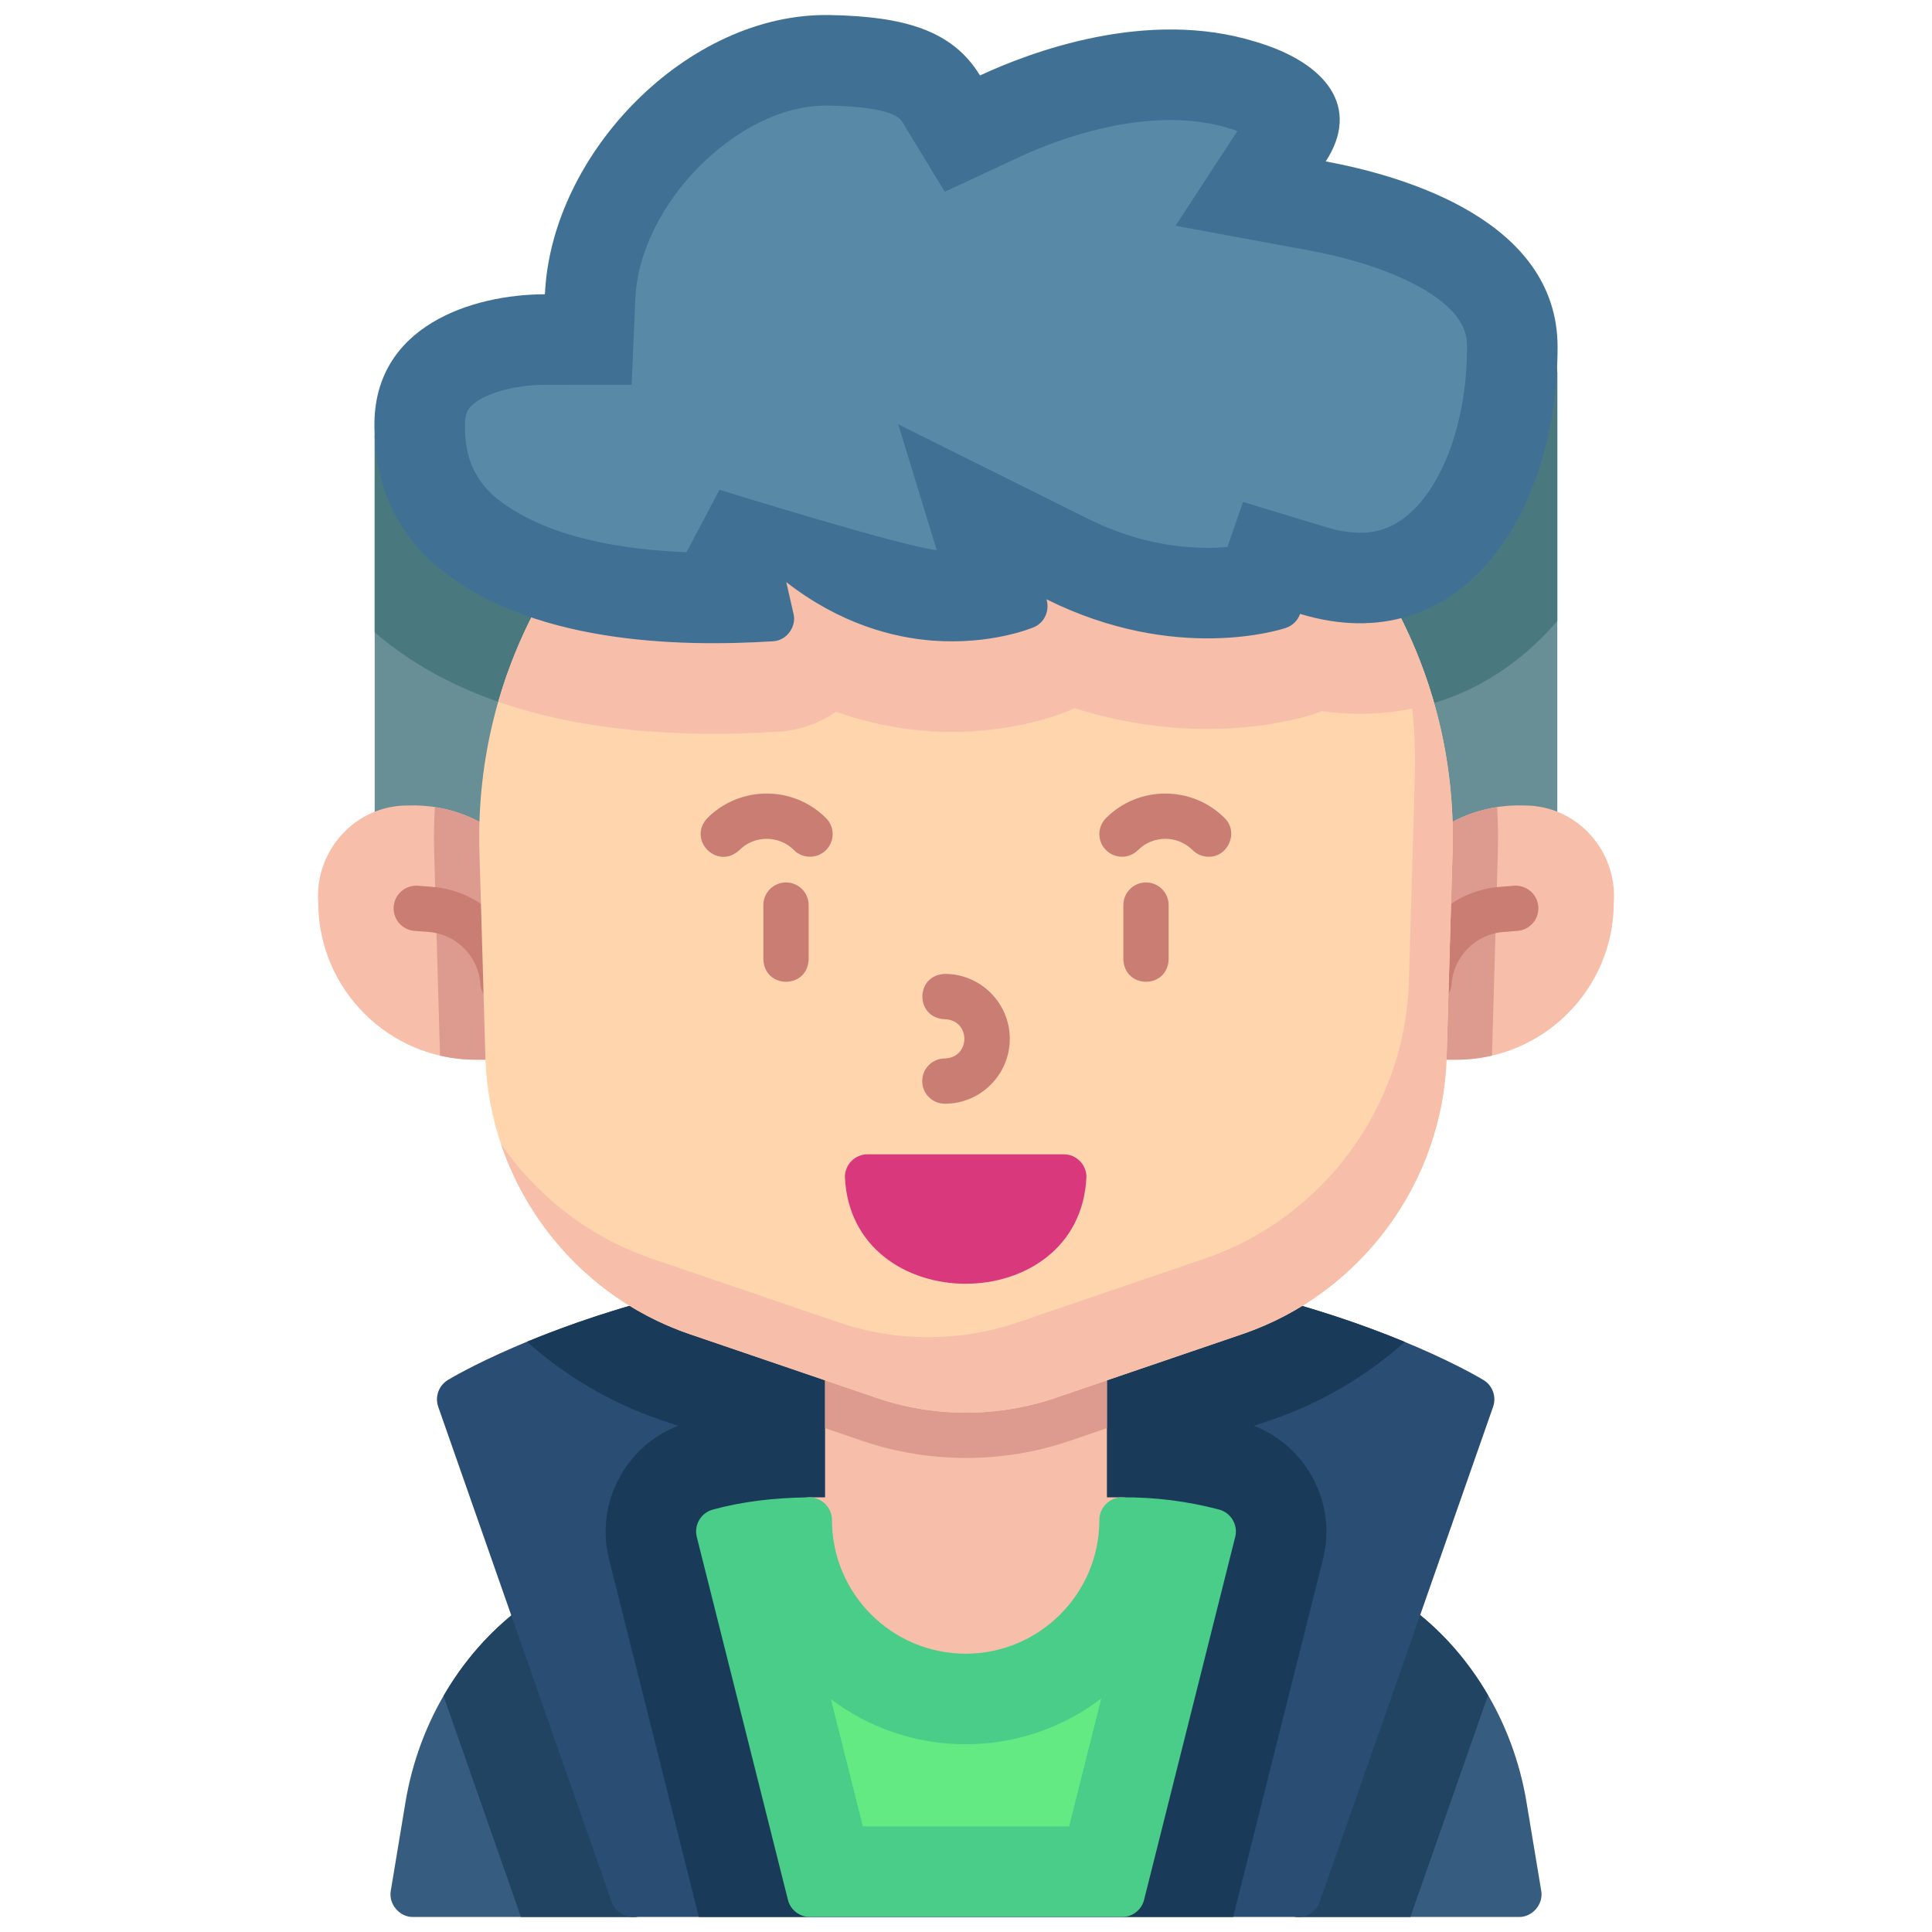 <svg id="_38-People" height="512" viewBox="0 0 512 512" width="512" xmlns="http://www.w3.org/2000/svg" data-name="38-People"><g fill="#365c7f"><path d="m408.432 501.034-3.898-23.475c-3.533-21.275-15.113-40.346-31.77-52.32-3.093-2.345-7.979-.817-9.165 2.889l-25.182 71.906c-.643 1.836-.355 3.869.77 5.455s2.949 2.528 4.894 2.528h58.433c3.594.083 6.595-3.447 5.919-6.983z"/><path d="m148.4 428.128c-1.187-3.694-6.07-5.245-9.165-2.889-16.655 11.973-28.234 31.043-31.769 52.32l-3.898 23.475c-.671 3.532 2.32 7.071 5.919 6.983h58.432c1.944 0 3.769-.942 4.894-2.528s1.412-3.619.77-5.455l-25.182-71.906z"/></g><path d="m138.053 508.018h29.866c1.944 0 3.769-.942 4.894-2.528s1.412-3.619.77-5.455l-25.182-71.906c-1.187-3.694-6.07-5.245-9.165-2.889-8.8 6.326-16.164 14.646-21.692 24.214z" fill="#224463"/><path d="m373.766 508.018 20.578-58.76c-5.515-9.484-12.839-17.735-21.58-24.019-3.093-2.345-7.979-.817-9.165 2.889l-25.182 71.906c-.643 1.836-.355 3.869.77 5.455s2.949 2.528 4.894 2.528h29.686z" fill="#224463"/><path d="m393.141 365.721c-.961-.586-23.995-14.457-64.042-23.844-1.11-.26-2.271-.199-3.346.177l-40.345 13.775c-2.43.829-4.062 3.111-4.062 5.679v41.303c0 3.313 2.687 6 6 6h10.936c5.335 0 10.672.508 15.931 1.513l-21.521 85.694h-73.383l-21.529-85.729c8.525-1.567 17.852-1.6 26.791-1.479 3.251.114 6.15-2.747 6.084-5.999v-41.303c0-2.567-1.633-4.85-4.062-5.679l-39.956-13.633c-1.197-.49-2.536-.657-3.804-.345-40.114 9.386-63.19 23.282-64.153 23.869-2.417 1.474-3.476 4.435-2.54 7.106l45.938 131.174c.843 2.405 3.114 4.017 5.663 4.017 50.962 0 125.38.006 176.341 0 2.549 0 4.82-1.611 5.663-4.017l45.938-131.174c.936-2.672-.123-5.633-2.54-7.106z" fill="#2a4d74"/><path d="m326.795 508.019 23.823-94.864c3.709-14.763-4.387-29.92-18.293-35.297l4.659-1.59c13.265-4.526 25.192-11.638 35.311-20.641-10.665-4.416-25.208-9.534-43.197-13.751-1.11-.26-2.271-.199-3.346.177l-40.345 13.775c-2.43.829-4.062 3.111-4.062 5.679v41.303c0 3.313 2.687 6 6 6h10.936c5.335 0 10.672.508 15.931 1.513l-21.521 85.694h-73.383l-21.529-85.729c8.525-1.567 17.852-1.6 26.791-1.479 3.251.114 6.15-2.747 6.084-5.999v-41.303c0-2.567-1.633-4.85-4.062-5.679l-39.956-13.633c-1.197-.49-2.536-.657-3.804-.345-17.971 4.205-32.509 9.312-43.185 13.726 10.131 9.026 22.079 16.158 35.369 20.692l4.66 1.59c-13.889 5.375-21.994 20.568-18.296 35.293l23.823 94.866c43.469 0 98.154.004 141.591 0z" fill="#193b59"/><path d="m297.344 396.811h-3.998v-35.304c.105-3.987-4.197-7.071-7.938-5.679l-9.609 3.278c-12.768 4.356-26.83 4.357-39.598 0l-9.609-3.278c-3.734-1.391-8.051 1.69-7.938 5.679v35.304h-4.178c-3.313 0-6 2.687-6 6 0 26.155 21.278 47.435 47.434 47.435s47.434-21.279 47.434-47.435c0-3.313-2.687-6-6-6z" fill="#f7bfa9"/><g><path d="m151.138 154.103c-25.466-6.486-38.872-19.486-39.848-38.639-.166-3.251-2.881-5.726-6.145-5.693-3.254.083-5.848 2.744-5.848 5.998v103.696c-.002.793.162 1.581.461 2.315.987 2.648 3.693 4.256 6.515 3.837 1.161-.155 2.437-.182 3.539-.152 7.242 0 14.1 3.168 18.815 8.692 3.581 4.283 10.79 1.506 10.561-4.069 0 0-.143-4.949-.143-4.949-.631-21.887 4.83-43.396 15.794-62.201 2.032-3.283.071-7.984-3.702-8.836z" fill="#688e96"/><path d="m412.547 97.405c-1.413-6.912-11.348-6.536-11.955.648-1.797 31.472-17.808 54.18-38.936 55.221-4.477.098-7.243 5.481-4.789 9.177 12.09 20.331 17.354 43.975 15.944 67.638-.073 2.544 1.466 4.857 3.84 5.771 2.344.909 5.064.244 6.721-1.703 5.461-6.48 13.922-9.522 22.275-8.553 1.984.292 3.978-.45 5.326-1.926 1.107-1.123 1.729-2.637 1.729-4.214v-120.701c0-.457-.053-.913-.155-1.358z" fill="#688e96"/><g fill="#49797f"><path d="m151.138 154.103c-25.466-6.486-38.872-19.486-39.848-38.639-.166-3.251-2.881-5.726-6.145-5.693-3.254.083-5.848 2.744-5.848 5.998v51.802c11.732 10.122 26.534 17.408 44.249 21.821 2.647-9.214 6.424-18.101 11.293-26.452 2.032-3.283.071-7.984-3.702-8.836z"/><path d="m412.702 164.563v-65.799c0-.457-.053-.913-.155-1.358-1.413-6.912-11.348-6.536-11.955.648-1.797 31.472-17.808 54.18-38.936 55.221-4.477.098-7.243 5.481-4.789 9.177 4.925 8.281 8.697 17.119 11.367 26.277 17.203-1.94 32.565-10.296 44.468-24.165z"/></g></g><g fill="#f7bfa9"><path d="m403.979 213.465c-11.346-.441-22.356 4.199-29.733 12.901-.889 1.041-1.395 2.354-1.434 3.723l-1.286 44.571c-.162 3.283 2.709 6.241 5.997 6.173h8.451c22.993 0 41.699-18.706 41.699-41.698.954-13.721-9.833-25.73-23.694-25.67z"/><path d="m137.755 226.366c-7.377-8.702-18.388-13.343-29.733-12.901-13.859-.059-24.651 11.947-23.694 25.67 0 22.992 18.706 41.698 41.699 41.698h8.451c3.286.065 6.161-2.887 5.997-6.173l-1.286-44.571c-.039-1.368-.545-2.682-1.434-3.723z"/></g><path d="m396.943 225.831c.115-3.997.041-7.98-.178-11.946-8.682 1.328-16.724 5.643-22.52 12.481-.889 1.041-1.395 2.354-1.434 3.723l-1.286 44.571c-.162 3.283 2.709 6.241 5.997 6.173h8.451c3.238 0 6.386-.383 9.414-1.085z" fill="#dd9b90"/><path d="m137.755 226.366c-5.796-6.837-13.838-11.153-22.52-12.481-.22 3.966-.294 7.95-.179 11.946l1.556 53.917c3.028.702 6.176 1.085 9.414 1.085h8.451c3.286.065 6.161-2.887 5.997-6.173l-1.286-44.571c-.039-1.368-.545-2.682-1.434-3.723z" fill="#dd9b90"/><g fill="#c97d73"><path d="m407.674 240.247c-.257-3.306-3.168-5.765-6.446-5.519l-3.8.295c-13.16 1.019-23.782 11.716-24.708 24.883-.232 3.306 2.259 6.174 5.564 6.406 3.264.241 6.184-2.251 6.406-5.564.512-7.281 6.386-13.197 13.664-13.76l3.801-.295c3.304-.257 5.774-3.143 5.519-6.446z"/><path d="m114.573 235.024-3.801-.295c-3.304-.244-6.19 2.215-6.446 5.519s2.215 6.189 5.519 6.446l3.802.295c7.277.562 13.151 6.479 13.663 13.76.223 3.162 2.856 5.579 5.979 5.579 3.461.015 6.25-2.966 5.991-6.421-.926-13.167-11.548-23.864-24.707-24.883z"/></g><path d="m285.408 355.828-9.609 3.278c-12.768 4.356-26.83 4.357-39.598 0l-9.609-3.278c-3.734-1.391-8.051 1.69-7.938 5.679v16.972l9.797 3.343c8.85 3.019 18.118 4.55 27.549 4.55 9.436 0 18.704-1.532 27.548-4.55l9.797-3.343v-16.972c.105-3.987-4.197-7.071-7.938-5.679z" fill="#dd9b90"/><path d="m367.12 156.214c-1.134-1.918-3.248-3.044-5.461-2.939-8.031.394-16.444-2.189-25.033-7.686-5.179-3.313-11.444 2.52-8.505 7.922l1.651 3.034c-10.989 1.547-33.224 1.718-58.01-14.808-4.396-3.018-10.433 1.131-9.18 6.319l1.944 8.573c-10.671 2.549-37.309 4.945-61.911-24.689-4.001-4.811-11.852-.939-10.466 5.168l4.853 21.263c-9.76.327-28.398.181-45.865-4.269-2.596-.658-5.316.478-6.665 2.793-12.093 20.742-18.117 44.461-17.421 68.59l1.577 54.658c.957 33.188 22.713 62.689 54.137 73.411l49.561 16.909c7.634 2.604 15.652 3.907 23.674 3.907 8.02 0 16.042-1.303 23.674-3.907l49.561-16.909c31.424-10.722 53.18-40.224 54.137-73.411l1.577-54.658c.704-24.4-5.461-48.354-17.828-69.271z" fill="#ffd5ae"/><path d="m367.12 156.214c-.235-.398-.521-.753-.833-1.079 6.183 15.943 9.161 33.031 8.661 50.35l-1.577 54.658c-.957 33.188-22.713 62.689-54.137 73.411l-49.561 16.909c-7.632 2.604-15.654 3.906-23.674 3.907-8.021 0-16.04-1.303-23.674-3.907l-49.561-16.909c-16.574-5.655-30.454-16.538-40.016-30.428 7.816 23.245 26.113 42.272 50.016 50.428l49.561 16.909c7.634 2.604 15.652 3.907 23.674 3.907 8.02 0 16.042-1.303 23.674-3.907l49.561-16.909c31.424-10.722 53.18-40.224 54.137-73.411l1.577-54.658c.704-24.4-5.461-48.354-17.828-69.271z" fill="#f7bfa9"/><path d="m323.061 400.046c-8.353-2.214-16.978-3.302-25.764-3.235-3.295.025-5.953 2.704-5.953 6 0 19.539-15.896 35.435-35.434 35.435s-35.434-15.896-35.434-35.435c.066-3.259-2.812-6.073-6.065-6-9.526.104-17.871 1.166-25.51 3.246-3.152.858-5.039 4.081-4.243 7.25l24.151 96.172c.67 2.668 3.068 4.539 5.819 4.539h82.742c2.751 0 5.149-1.871 5.819-4.539l24.151-96.172c.8-3.184-1.108-6.419-4.281-7.261z" fill="#4acd88"/><path d="m228.668 484.018-8.47-33.727c9.948 7.502 22.32 11.954 35.712 11.954 13.491 0 25.947-4.519 35.935-12.122l-8.513 33.895z" fill="#63ea83"/><path d="m281.914 305.907h-52.009c-3.313 0-6 2.687-6 6 1.73 37.74 62.288 37.724 64.009 0 0-3.313-2.687-6-6-6z" fill="#da387d"/><g fill="#c97d73"><path d="m208.299 233.859c-3.313 0-6 2.687-6 6v14.363c.273 7.939 11.725 7.944 12 0v-14.363c0-3.313-2.687-6-6-6z"/><path d="m303.701 233.859c-3.313 0-6 2.687-6 6v14.363c.273 7.939 11.725 7.944 12 0v-14.363c0-3.313-2.687-6-6-6z"/><path d="m187.46 216.8c-5.421 5.808 2.675 13.908 8.484 8.484 3.99-3.988 10.479-3.988 14.47 0 2.342 2.344 6.142 2.344 8.484 0 2.344-2.343 2.344-6.142 0-8.484-8.665-8.668-22.771-8.668-31.438 0z"/><path d="m324.54 216.8c-8.666-8.668-22.772-8.667-31.438 0-2.344 2.343-2.344 6.142 0 8.484 2.342 2.344 6.143 2.344 8.484 0 3.99-3.987 10.479-3.988 14.47 0 1.171 1.172 2.707 1.758 4.242 1.758 5.216.091 8.041-6.554 4.242-10.242z"/><path d="m250.398 258.095c-7.944.277-7.94 11.725 0 12 6.887.245 6.884 10.164 0 10.407-3.313 0-6 2.687-6 6s2.687 6 6 6c9.485 0 17.203-7.718 17.203-17.203s-7.718-17.204-17.203-17.204z"/></g><path d="m367.12 156.214c-1.134-1.918-3.248-3.044-5.461-2.939-8.031.394-16.444-2.189-25.033-7.686-5.179-3.313-11.444 2.52-8.505 7.922l1.651 3.034c-10.989 1.547-33.224 1.718-58.01-14.808-4.396-3.018-10.433 1.131-9.18 6.319l1.944 8.573c-10.671 2.549-37.309 4.945-61.911-24.689-4.001-4.811-11.852-.939-10.466 5.168l4.853 21.263c-9.76.327-28.398.181-45.865-4.269-2.596-.658-5.316.478-6.665 2.793-5.355 9.186-9.514 18.956-12.433 29.086 16.183 5.63 35.231 8.474 57.016 8.474 5.649 0 11.353-.184 17.436-.563l.24-.016c5.374-.39 10.466-2.23 14.804-5.26 7.775 2.769 15.814 4.489 23.952 5.095 2.25.168 4.536.253 6.795.253 16.672 0 28.541-4.592 30.927-5.593.527-.22 1.045-.454 1.553-.7 11.523 3.659 23.319 5.505 35.246 5.505 15.302 0 25.653-3.097 28.411-4.029.622-.209 1.235-.438 1.839-.687 3.411.474 6.797.712 10.135.712h.009c6.815 0 13.391-.976 19.641-2.863-2.995-10.494-7.314-20.609-12.923-30.096z" fill="#f7bfa9"/><path d="m351.329 42.779c9.291-14.218.425-26.068-18.503-31.692-28.896-8.989-59.851 2.73-73.116 8.914-7.354-12.085-20.269-15.647-39.797-16.011-37.637-.721-73.865 36.627-75.5 73.998-19.099.015-45.534 8.297-45.185 35.09 0 14.607 5.221 26.766 15.521 36.138 24.851 21.641 65.434 22.271 90.249 20.724 3.506-.254 6.149-3.895 5.285-7.309l-1.909-8.365c14.397 11.192 28.492 14.738 38.896 15.513 15.367 1.145 26.216-3.352 26.669-3.543 2.895-1.203 4.299-4.448 3.391-7.415 34.228 17.049 62.151 8.015 63.454 7.574 1.752-.588 3.146-1.964 3.751-3.711 42.302 12.85 68.257-26.046 68.238-70.741 0-33.514-40.593-45.313-61.443-49.163z" fill="#407195"/><path d="m181.945 146.326c-23.111-.863-40.727-6.016-51.231-15.034-5.176-4.791-7.486-10.421-7.486-18.215l-.002-.312c-.045-3.45.979-4.489 1.592-5.109 3.285-3.331 11.351-5.662 19.614-5.668l22.955-.018 1.004-22.934c1.085-24.812 27.017-51.056 50.449-51.056.203 0 .41.002.614.006 17.216.319 19.06 3.35 19.753 4.49l11.169 18.354 19.474-9.077c7.964-3.712 23.8-9.939 40.384-9.939 5.591 0 10.793.736 15.464 2.189l.293.089c.701.208 1.346.42 1.934.631l-16.408 25.11 35.456 6.547c12.21 2.254 23.073 5.969 30.589 10.459 11.212 6.698 11.212 12.588 11.212 15.103.006 14.694-3.574 28.48-9.824 37.834-7.574 11.337-15.758 11.396-18.507 11.396h-.043c-2.725 0-5.715-.489-8.889-1.453l-22.099-6.713-4.136 11.944c-1.566.137-3.333.226-5.268.226-10.776 0-21.535-2.638-31.979-7.839l-50.001-24.906 10.208 33.345c-8.811-.824-57.563-15.999-57.563-15.999z" fill="#588aa8"/></svg>